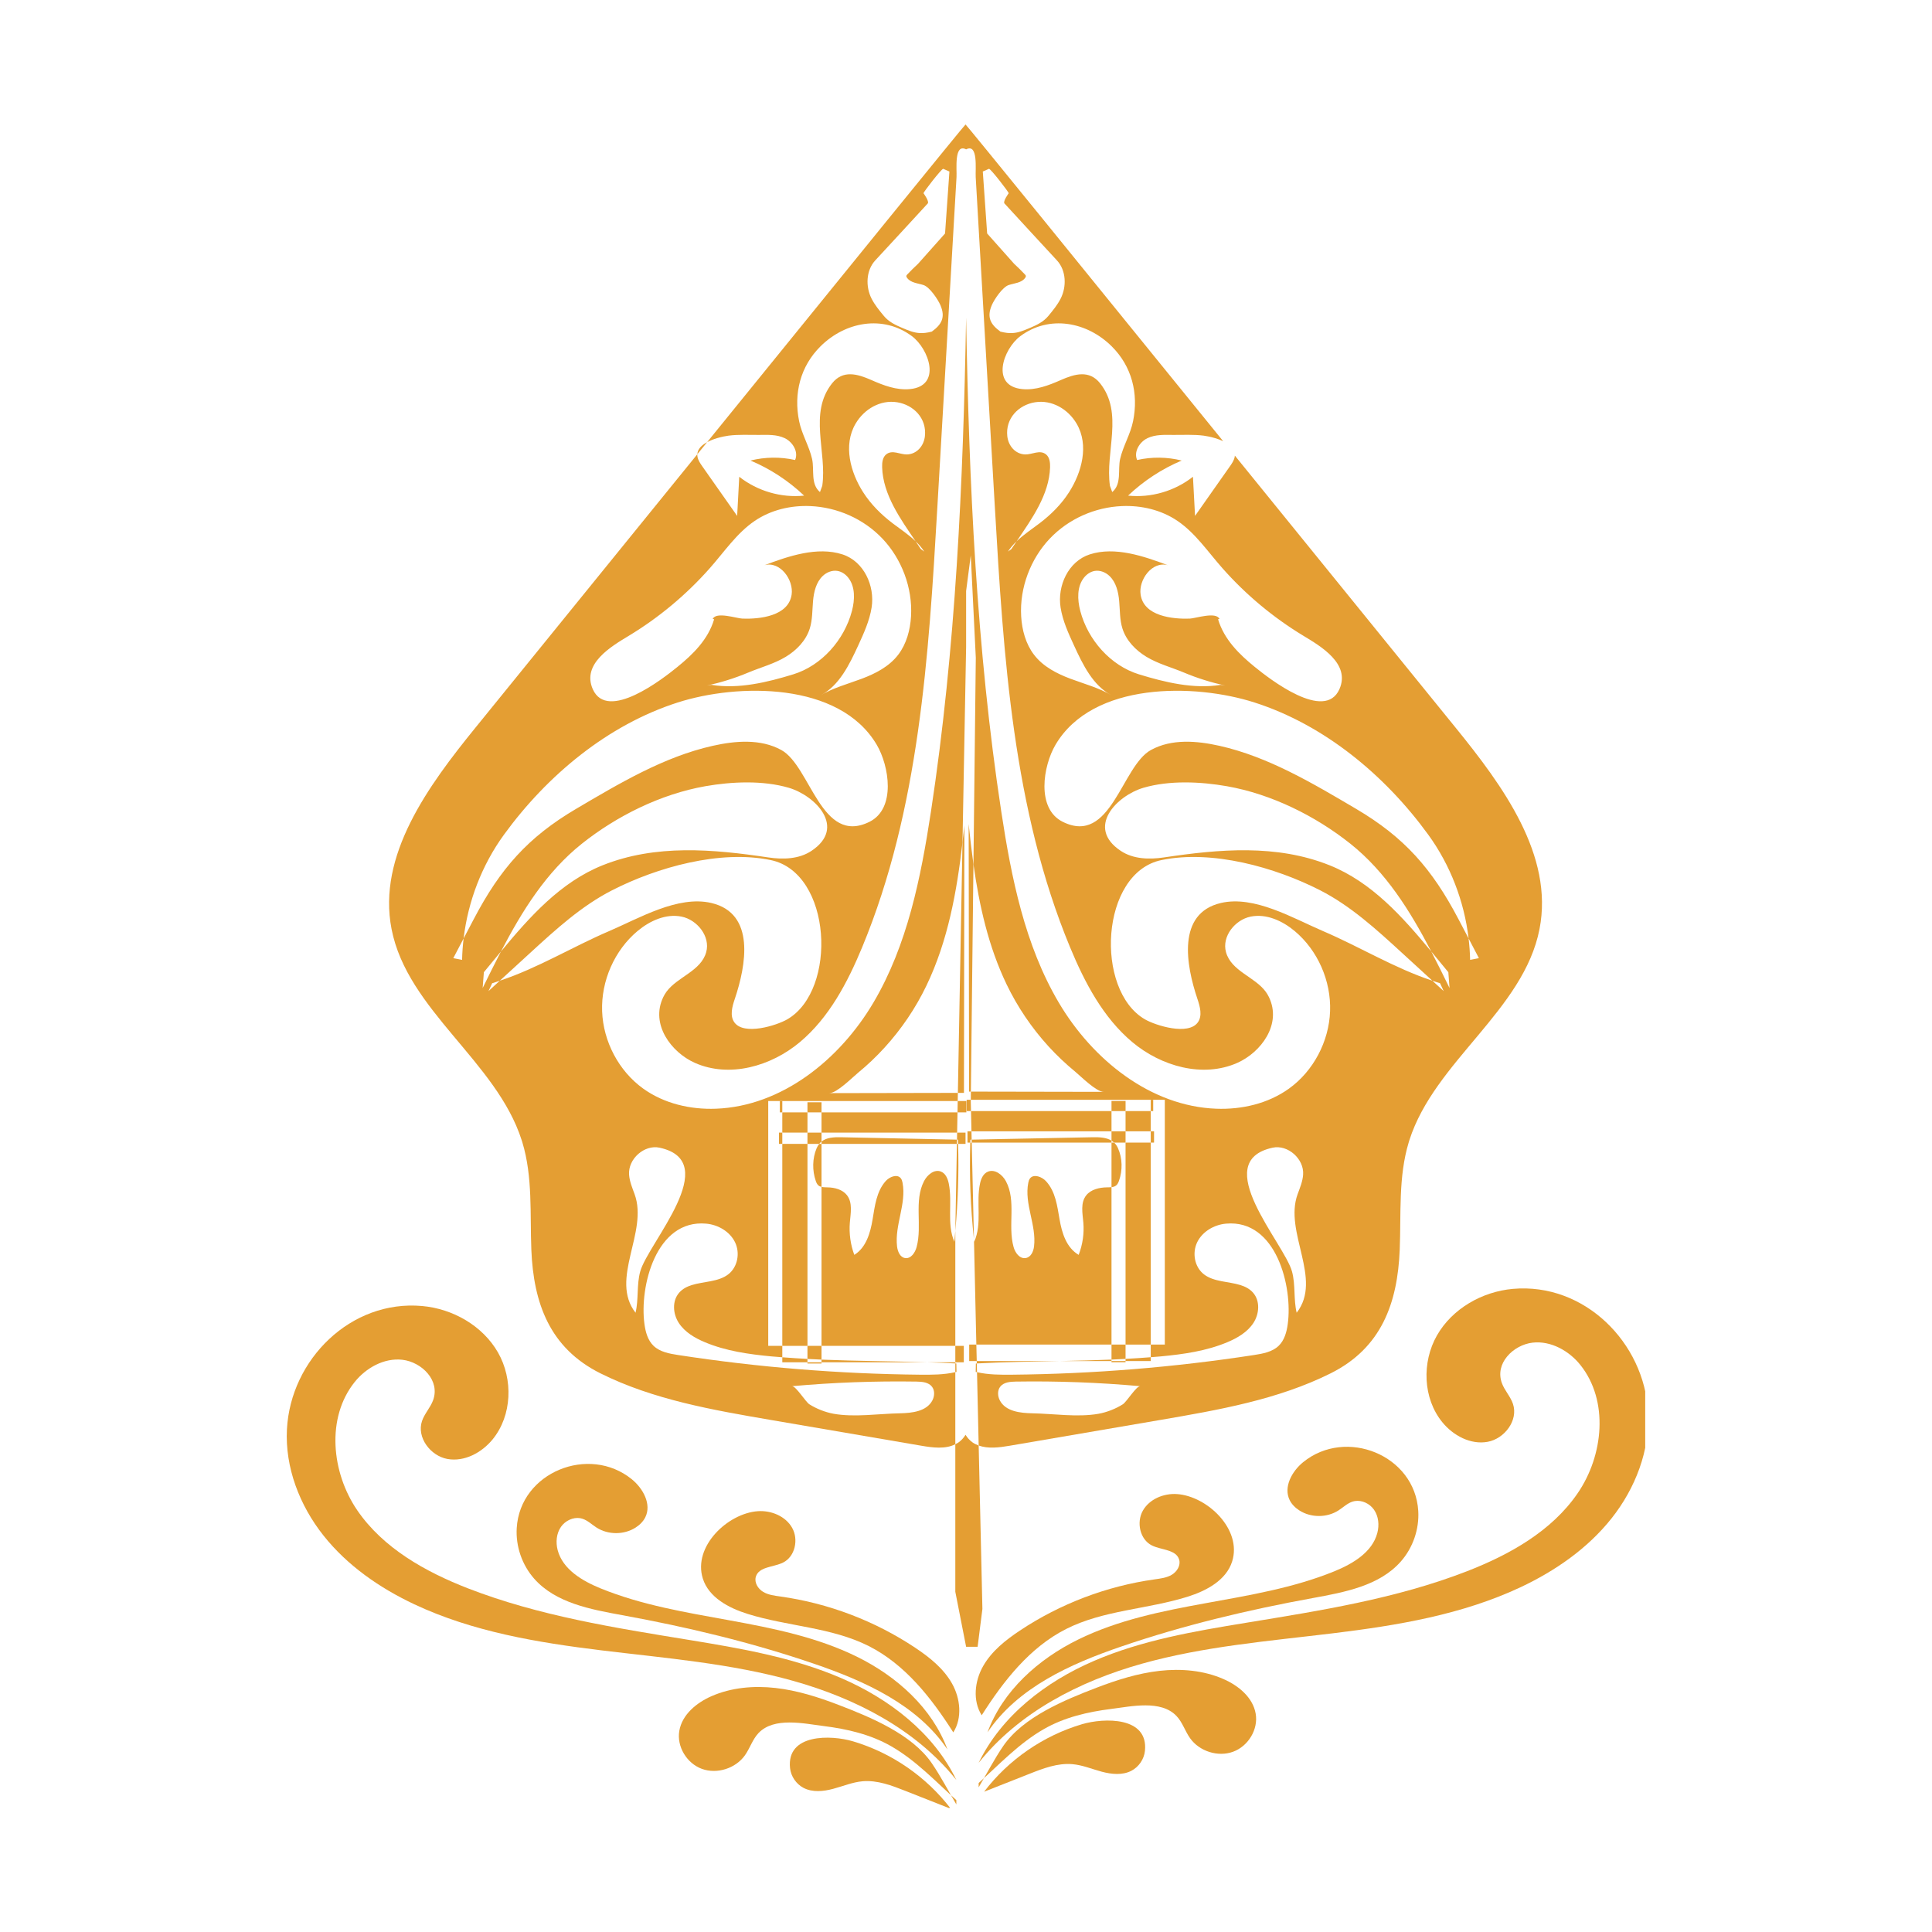 <svg xmlns="http://www.w3.org/2000/svg" xmlns:xlink="http://www.w3.org/1999/xlink" width="500" zoomAndPan="magnify" viewBox="0 0 375 375" height="500" preserveAspectRatio="xMidYMid meet" version="1.2"><defs><clipPath id="f96c3e2b96"><path d="M 75 24.082 L 300 24.082 L 300 281 L 75 281 Z M 75 24.082 "/></clipPath><clipPath id="3e2a5274f0"><path d="M 55.371 253 L 186 253 L 186 346 L 55.371 346 Z M 55.371 253 "/></clipPath><clipPath id="f307c20907"><path d="M 131 327 L 186 327 L 186 350.918 L 131 350.918 Z M 131 327 "/></clipPath><clipPath id="7fa0deb9fb"><path d="M 153 337 L 185 337 L 185 350.918 L 153 350.918 Z M 153 337 "/></clipPath><clipPath id="eb7e913cb2"><path d="M 189 250 L 319.336 250 L 319.336 343 L 189 343 Z M 189 250 "/></clipPath></defs><g id="27725a7038"><path style=" stroke:none;fill-rule:nonzero;fill:#e49e33;fill-opacity:1;" d="M 187.41 278.492 C 187.066 279.062 186.621 279.562 186.047 279.973 C 185.852 280.113 185.637 280.223 185.426 280.328 L 185.426 308.961 L 187.523 319.641 L 189.754 319.641 L 190.684 312.301 L 189.961 280.574 C 189.547 280.418 189.145 280.234 188.773 279.973 C 188.199 279.562 187.758 279.062 187.41 278.492 Z M 187.41 278.492 "/><path style=" stroke:none;fill-rule:nonzero;fill:#e49e33;fill-opacity:1;" d="M 151.844 222.027 L 156.73 222.027 L 156.73 261.234 L 151.844 261.234 Z M 151.844 222.027 "/><path style=" stroke:none;fill-rule:nonzero;fill:#e49e33;fill-opacity:1;" d="M 215.742 230.426 C 215.449 230.461 215.145 230.461 214.855 230.465 C 213.363 230.48 211.754 230.879 210.855 231.992 C 209.672 233.453 210.125 235.496 210.277 237.32 C 210.453 239.434 210.141 241.578 209.367 243.57 C 206.969 242.152 206.117 239.309 205.664 236.695 C 205.207 234.082 204.879 231.27 203.027 229.266 C 202.242 228.414 200.684 227.816 199.945 228.699 C 199.738 228.949 199.652 229.266 199.59 229.574 C 198.77 233.656 201.207 237.797 200.707 241.926 C 200.59 242.898 200.113 244.031 199.074 244.188 C 197.891 244.367 197.039 243.137 196.738 242.051 C 195.566 237.867 197.312 233.125 195.242 229.258 C 194.582 228.039 193.148 226.883 191.797 227.402 C 190.855 227.762 190.422 228.773 190.227 229.707 C 189.418 233.445 190.68 237.52 189.086 241.031 C 189.066 240.875 189.059 240.719 189.047 240.562 L 189.508 260.984 L 215.742 260.984 Z M 215.742 230.426 "/><path style=" stroke:none;fill-rule:nonzero;fill:#e49e33;fill-opacity:1;" d="M 151.844 215.91 L 156.73 215.91 L 156.73 219.836 L 151.844 219.836 Z M 151.844 215.91 "/><path style=" stroke:none;fill-rule:nonzero;fill:#e49e33;fill-opacity:1;" d="M 218.469 221.777 L 223.355 221.777 L 223.355 260.984 L 218.469 260.984 Z M 218.469 221.777 "/><path style=" stroke:none;fill-rule:nonzero;fill:#e49e33;fill-opacity:1;" d="M 218.469 215.66 L 223.355 215.66 L 223.355 219.586 L 218.469 219.586 Z M 218.469 215.66 "/><path style=" stroke:none;fill-rule:nonzero;fill:#e49e33;fill-opacity:1;" d="M 184.152 229.707 C 183.957 228.773 183.547 227.762 182.641 227.402 C 181.348 226.883 179.973 228.039 179.352 229.258 C 177.359 233.125 179.039 237.867 177.914 242.051 C 177.625 243.137 176.812 244.367 175.676 244.188 C 174.684 244.031 174.23 242.898 174.117 241.926 C 173.633 237.797 175.969 233.656 175.184 229.574 C 175.125 229.266 175.043 228.949 174.844 228.699 C 174.133 227.816 172.645 228.414 171.895 229.266 C 170.121 231.27 169.805 234.082 169.367 236.695 C 168.934 239.309 168.113 242.152 165.82 243.57 C 165.082 241.578 164.785 239.434 164.953 237.32 C 165.102 235.496 165.531 233.453 164.398 231.992 C 163.535 230.879 162 230.48 160.566 230.465 C 160.203 230.457 159.809 230.457 159.457 230.375 L 159.457 261.234 L 185.426 261.234 L 185.426 238.926 C 185.363 239.629 185.312 240.332 185.242 241.031 C 183.715 237.52 184.922 233.445 184.152 229.707 Z M 184.152 229.707 "/><g clip-rule="nonzero" clip-path="url(#f96c3e2b96)"><path style=" stroke:none;fill-rule:nonzero;fill:#e49e33;fill-opacity:1;" d="M 282.449 141.137 C 270.902 126.918 255.094 107.43 239.684 88.434 C 239.68 88.512 239.676 88.59 239.656 88.672 C 239.52 89.371 239.105 89.977 238.695 90.555 C 236.453 93.75 234.203 96.941 231.957 100.137 C 231.82 97.605 231.684 95.074 231.551 92.539 C 228.008 95.328 223.406 96.664 218.961 96.199 C 221.996 93.32 225.539 91 229.367 89.391 C 226.543 88.684 223.555 88.648 220.715 89.289 C 220.012 87.703 221.176 85.785 222.723 85.047 C 224.27 84.309 226.047 84.406 227.75 84.418 C 229.711 84.43 231.676 84.312 233.617 84.559 C 234.176 84.633 235.012 84.789 235.875 85.051 C 236.395 85.207 236.922 85.402 237.414 85.633 C 211.551 53.754 187.477 24.086 187.41 24.164 C 187.348 24.086 163.172 53.875 137.254 85.824 C 137.848 85.504 138.516 85.246 139.164 85.051 C 140.035 84.789 140.863 84.633 141.422 84.559 C 143.363 84.312 145.332 84.43 147.289 84.418 C 148.992 84.406 150.777 84.309 152.316 85.047 C 153.863 85.785 155.027 87.703 154.328 89.289 C 151.484 88.648 148.5 88.684 145.672 89.391 C 149.5 91 153.043 93.32 156.078 96.199 C 151.637 96.664 147.035 95.328 143.488 92.539 C 143.355 95.074 143.219 97.605 143.082 100.137 C 140.836 96.941 138.59 93.75 136.344 90.555 C 135.938 89.977 135.52 89.371 135.383 88.672 C 135.352 88.496 135.344 88.328 135.352 88.164 C 119.875 107.246 103.973 126.852 92.367 141.137 C 83.062 152.582 73.215 166.027 76 180.324 C 79.066 196.09 96.359 206.004 101.254 221.301 C 101.301 221.438 101.344 221.578 101.387 221.719 C 103.426 228.438 102.852 235.59 103.133 242.586 C 103.555 252.953 106.695 261.648 116.531 266.559 C 126.812 271.691 138.398 273.691 149.684 275.625 C 159.406 277.289 169.125 278.957 178.844 280.617 C 181.047 280.996 183.5 281.309 185.426 280.328 L 185.426 266.336 C 183.195 266.844 180.879 266.852 178.586 266.828 C 162.875 266.676 147.176 265.398 131.652 263.012 C 129.941 262.75 128.113 262.418 126.871 261.242 C 125.727 260.152 125.297 258.539 125.086 256.992 C 124.09 249.773 127.309 236.637 137.062 237.508 C 139.395 237.715 141.664 239.051 142.668 241.117 C 143.676 243.18 143.195 245.918 141.367 247.34 C 139.438 248.836 136.574 248.711 134.266 249.434 C 133.324 249.73 132.473 250.168 131.82 250.918 C 130.422 252.52 130.602 255.031 131.766 256.801 C 132.926 258.57 134.863 259.711 136.844 260.535 C 140.895 262.23 145.312 262.859 149.699 263.273 C 150.41 263.344 151.129 263.387 151.844 263.445 L 151.844 261.234 L 149.113 261.234 L 149.113 213.715 L 185.891 213.715 L 185.922 212.129 C 177.609 212.145 169.297 212.16 160.984 212.176 C 162.438 212.172 165.426 209.148 166.527 208.242 C 168.363 206.738 170.09 205.098 171.688 203.344 C 174.965 199.754 177.719 195.691 179.82 191.312 C 184.004 182.609 185.723 173.043 186.82 163.512 L 187.523 125.562 L 187.523 114.715 L 188.426 107.789 L 189.402 127.664 L 188.945 167.75 C 190.078 175.773 191.852 183.727 195.379 191.062 C 197.484 195.441 200.238 199.504 203.508 203.094 C 205.113 204.848 206.84 206.488 208.672 207.992 C 209.773 208.898 212.766 211.922 214.215 211.926 C 205.629 211.91 197.039 211.895 188.449 211.879 L 188.434 213.469 L 226.09 213.469 L 226.09 260.984 L 223.359 260.984 L 223.359 263.434 C 224.02 263.379 224.68 263.336 225.34 263.273 C 229.727 262.859 234.148 262.23 238.195 260.535 C 240.176 259.711 242.117 258.57 243.277 256.801 C 244.441 255.031 244.617 252.52 243.227 250.918 C 242.566 250.168 241.719 249.73 240.773 249.434 C 238.465 248.711 235.602 248.836 233.676 247.34 C 231.844 245.918 231.371 243.18 232.375 241.117 C 233.379 239.051 235.645 237.715 237.98 237.508 C 247.73 236.637 250.949 249.773 249.953 256.992 C 249.742 258.539 249.312 260.152 248.168 261.242 C 246.926 262.418 245.098 262.75 243.387 263.012 C 227.863 265.398 212.164 266.676 196.453 266.828 C 194.168 266.852 191.855 266.844 189.637 266.34 L 189.961 280.574 C 191.789 281.238 193.984 280.961 195.977 280.617 C 205.695 278.957 215.414 277.289 225.133 275.625 C 236.422 273.691 248.012 271.691 258.289 266.559 C 268.125 261.648 271.266 252.953 271.684 242.586 C 271.969 235.59 271.395 228.438 273.434 221.719 C 273.473 221.578 273.52 221.438 273.562 221.301 C 278.457 206.004 295.754 196.09 298.82 180.324 C 301.605 166.027 291.754 152.582 282.449 141.137 Z M 177.879 268.164 C 178.988 268.184 180.254 268.285 180.922 269.191 C 181.465 269.93 181.402 271.004 180.977 271.816 C 179.852 273.957 177.031 274.273 174.656 274.32 C 170.547 274.398 165.848 275.133 161.82 274.414 C 160.211 274.125 158.477 273.449 157.09 272.566 C 156.371 272.109 154.465 268.992 153.719 269.059 C 161.746 268.336 169.816 268.039 177.879 268.164 Z M 217.949 272.566 C 216.566 273.449 214.828 274.125 213.219 274.414 C 209.191 275.133 204.492 274.398 200.383 274.32 C 198.008 274.273 195.188 273.957 194.066 271.816 C 193.641 271.004 193.574 269.93 194.117 269.191 C 194.785 268.285 196.055 268.184 197.164 268.164 C 205.227 268.039 213.293 268.336 221.32 269.059 C 220.574 268.992 218.668 272.109 217.949 272.566 Z M 228.57 101.121 C 232.02 103.465 234.465 107.117 237.273 110.289 C 241.84 115.461 247.191 119.902 252.984 123.402 C 256.379 125.453 262.156 128.832 259.984 133.762 C 257.16 140.16 246.395 131.766 243.555 129.453 C 240.555 127.012 237.605 124.152 236.426 120.195 L 236.699 120.141 C 236.051 118.66 232.043 120.035 230.918 120.074 C 227.641 120.184 222.008 119.629 221.391 115.406 C 220.969 112.555 223.605 108.867 226.656 109.703 C 222.051 107.965 216.41 106.02 211.516 107.609 C 207.367 108.957 205.195 113.684 205.859 117.918 C 206.27 120.504 207.367 122.902 208.453 125.258 C 210.188 129.043 212.164 133.086 215.711 134.93 C 213.238 133.48 210.465 132.75 207.805 131.754 C 205.141 130.754 202.473 129.406 200.691 127.07 C 199.102 124.992 198.359 122.285 198.207 119.605 C 197.891 114.066 200.043 108.477 203.734 104.574 C 207.426 100.672 212.566 98.453 217.754 98.23 C 221.523 98.07 225.391 98.953 228.57 101.121 Z M 237.809 133.07 L 236.957 132.926 C 231.73 133.797 226.07 132.426 221.066 130.887 C 215.559 129.191 211.16 124.211 209.68 118.578 C 209.105 116.387 209.012 113.828 210.43 112.086 C 210.953 111.445 211.676 110.953 212.48 110.816 C 213.508 110.641 214.582 111.07 215.348 111.797 C 216.629 113.012 217.078 114.895 217.234 116.676 C 217.391 118.461 217.328 120.293 217.863 121.996 C 218.605 124.348 220.43 126.215 222.5 127.473 C 224.785 128.859 227.398 129.531 229.824 130.551 C 232.383 131.629 235.105 132.473 237.809 133.07 Z M 203.059 88.219 C 201.863 87.211 200.305 88.258 198.977 88.207 C 197.07 88.137 195.723 86.543 195.516 84.676 C 195.133 81.215 197.691 78.594 200.906 78.078 C 204.168 77.555 207.332 79.414 208.984 82.254 C 211.422 86.441 209.953 91.695 207.523 95.512 C 206 97.906 203.98 99.902 201.742 101.598 C 200.254 102.727 198.668 103.77 197.324 105.066 C 196.977 105.574 196.633 106.078 196.309 106.574 L 195.641 107.059 C 196.125 106.312 196.699 105.664 197.324 105.066 C 200.254 100.746 203.656 96.023 203.82 90.695 C 203.848 89.797 203.734 88.789 203.059 88.219 Z M 219.93 81.75 C 219.406 84.32 217.996 86.562 217.418 89.07 C 216.938 91.168 217.762 93.941 215.883 95.512 L 215.438 94.293 C 214.484 87.691 218.137 80.203 213.531 74.402 C 211.434 71.766 208.617 72.566 205.895 73.77 C 203.547 74.805 201.031 75.777 198.422 75.523 C 192.188 74.918 194.715 67.711 198.066 65.23 C 203.652 61.09 210.953 62.441 215.77 67.211 C 219.691 71.09 221.023 76.379 219.93 81.75 Z M 191.961 32.766 C 192.324 32.773 195.875 37.383 195.785 37.508 C 195.785 37.508 194.629 39.086 194.961 39.484 C 195.289 39.875 205.016 50.387 205.152 50.543 C 206.973 52.512 207.043 55.656 205.879 57.945 C 205.254 59.188 204.352 60.273 203.465 61.348 C 202.559 62.438 201.289 63.066 200.004 63.609 C 198.648 64.184 197.68 64.578 196.555 64.645 C 195.863 64.688 195.113 64.609 194.184 64.367 C 192.305 63 191.473 61.629 192.516 59.211 C 192.984 58.129 194.574 55.73 195.785 55.328 C 196.863 54.969 198.305 54.918 199 53.906 C 199.066 53.805 199.129 53.688 199.117 53.566 C 199.102 53.441 199.008 53.344 198.922 53.254 C 198.25 52.547 197.566 51.863 196.844 51.203 L 191.605 45.32 L 190.762 33.293 C 190.762 33.293 191.938 32.777 191.961 32.766 Z M 169.887 50.543 C 170.031 50.387 179.75 39.875 180.082 39.484 C 180.41 39.086 179.254 37.508 179.254 37.508 C 179.164 37.383 182.719 32.773 183.078 32.766 C 183.105 32.777 184.281 33.293 184.281 33.293 L 183.434 45.32 L 178.195 51.203 C 177.473 51.863 176.793 52.547 176.117 53.254 C 176.031 53.344 175.941 53.441 175.922 53.566 C 175.91 53.688 175.973 53.805 176.047 53.906 C 176.738 54.918 178.176 54.969 179.254 55.328 C 180.469 55.73 182.055 58.129 182.523 59.211 C 183.57 61.629 182.742 63 180.859 64.367 C 179.926 64.609 179.176 64.688 178.488 64.645 C 177.367 64.578 176.391 64.184 175.039 63.609 C 173.758 63.066 172.48 62.438 171.578 61.348 C 170.688 60.273 169.789 59.188 169.16 57.945 C 168.004 55.656 168.066 52.512 169.887 50.543 Z M 155.109 81.75 C 154.016 76.379 155.348 71.09 159.27 67.211 C 164.086 62.441 171.391 61.09 176.977 65.23 C 180.324 67.711 182.855 74.918 176.621 75.523 C 174.008 75.777 171.492 74.805 169.145 73.77 C 166.422 72.566 163.605 71.766 161.508 74.402 C 156.902 80.203 160.555 87.691 159.602 94.293 L 159.156 95.512 C 157.281 93.941 158.102 91.168 157.621 89.07 C 157.047 86.562 155.637 84.32 155.109 81.75 Z M 171.223 90.695 C 171.383 96.023 174.785 100.746 177.723 105.066 C 178.34 105.664 178.914 106.312 179.398 107.059 L 178.73 106.574 C 178.406 106.078 178.062 105.574 177.723 105.066 C 176.375 103.77 174.789 102.727 173.297 101.598 C 171.062 99.902 169.043 97.906 167.516 95.512 C 165.086 91.695 163.617 86.441 166.055 82.254 C 167.711 79.414 170.871 77.555 174.133 78.078 C 177.348 78.594 179.91 81.215 179.523 84.676 C 179.316 86.543 177.969 88.137 176.062 88.207 C 174.734 88.258 173.18 87.211 171.98 88.219 C 171.305 88.789 171.195 89.797 171.223 90.695 Z M 122.059 123.402 C 127.848 119.902 133.199 115.461 137.77 110.289 C 140.574 107.117 143.02 103.465 146.469 101.121 C 149.652 98.953 153.516 98.07 157.285 98.23 C 162.473 98.453 167.613 100.672 171.305 104.574 C 175 108.477 177.148 114.066 176.832 119.605 C 176.68 122.285 175.938 124.992 174.352 127.07 C 172.566 129.406 169.898 130.754 167.234 131.754 C 164.578 132.75 161.801 133.48 159.332 134.93 C 162.875 133.086 164.852 129.043 166.59 125.258 C 167.672 122.902 168.77 120.504 169.18 117.918 C 169.844 113.684 167.672 108.957 163.527 107.609 C 158.629 106.02 152.988 107.965 148.383 109.703 C 151.434 108.867 154.07 112.555 153.656 115.406 C 153.039 119.629 147.402 120.184 144.121 120.074 C 143 120.035 138.988 118.66 138.34 120.141 L 138.613 120.195 C 137.438 124.152 134.492 127.012 131.484 129.453 C 128.648 131.766 117.879 140.16 115.055 133.762 C 112.883 128.832 118.664 125.453 122.059 123.402 Z M 153.977 130.887 C 148.973 132.426 143.309 133.797 138.082 132.926 L 137.23 133.07 C 139.934 132.473 142.656 131.629 145.215 130.551 C 147.645 129.531 150.254 128.859 152.539 127.473 C 154.613 126.215 156.434 124.348 157.176 121.996 C 157.711 120.293 157.652 118.461 157.809 116.676 C 157.961 114.895 158.41 113.012 159.691 111.797 C 160.457 111.07 161.531 110.641 162.559 110.816 C 163.367 110.953 164.09 111.445 164.609 112.086 C 166.027 113.828 165.938 116.387 165.363 118.578 C 163.879 124.211 159.484 129.191 153.977 130.887 Z M 89.988 182.152 C 89.824 183.531 89.719 184.918 89.691 186.309 L 87.984 185.977 C 88.652 184.703 89.32 183.426 89.988 182.152 C 90.848 174.902 93.555 167.879 97.816 162.016 C 106.227 150.453 117.988 140.691 131.555 136.348 C 143.109 132.645 162.922 132.266 170.176 144.562 C 172.586 148.652 173.949 156.949 168.754 159.52 C 159.387 164.152 157.344 148.719 151.66 145.582 C 147.617 143.348 142.668 143.793 138.344 144.762 C 128.855 146.883 120.195 152.07 111.863 156.973 C 102.441 162.516 97.074 168.637 91.941 178.434 C 91.289 179.672 90.637 180.914 89.988 182.152 Z M 93.918 188.703 C 95.02 187.379 96.121 186.027 97.238 184.68 C 101.324 176.828 106.035 169.25 112.961 163.746 C 119.691 158.395 128.223 154.133 136.898 152.605 C 142.02 151.707 148.07 151.43 153.109 152.91 C 158.254 154.426 164.344 160.602 157.508 165.152 C 155.078 166.77 151.965 166.852 149.098 166.422 C 138.387 164.82 127.281 163.824 116.969 167.949 C 108.809 171.215 102.824 177.934 97.238 184.68 C 96.012 187.035 94.84 189.418 93.684 191.773 Z M 97.016 190.355 C 96.285 191.027 95.551 191.699 94.82 192.367 L 95.527 190.848 C 96.027 190.699 96.52 190.52 97.016 190.355 C 98.992 188.547 100.965 186.734 102.941 184.926 C 107.875 180.402 112.883 175.828 118.809 172.801 C 127.574 168.324 139.766 164.91 149.59 166.938 C 161.5 169.395 162.598 192.18 152.816 197.848 C 150.723 199.062 144.402 201.031 142.543 198.445 C 141.625 197.168 142.113 195.387 142.625 193.887 C 144.824 187.355 146.672 177.273 138.062 175.266 C 131.57 173.754 124.035 178.242 118.27 180.711 C 111.113 183.773 104.383 187.922 97.016 190.355 Z M 124.266 246.797 C 123.551 249.387 123.984 252.188 123.359 254.801 C 118.258 248.262 125.875 239.172 123.176 231.793 C 122.727 230.559 122.199 229.328 122.105 228.016 C 121.879 224.938 125.082 222.121 128.031 222.766 C 140.469 225.473 125.793 241.25 124.266 246.797 Z M 251.68 254.801 C 251.055 252.188 251.488 249.387 250.777 246.797 C 249.25 241.25 234.57 225.473 247.012 222.766 C 249.957 222.121 253.16 224.938 252.934 228.016 C 252.84 229.328 252.316 230.559 251.867 231.793 C 249.164 239.172 256.789 248.262 251.68 254.801 Z M 258.168 196.281 C 257.953 202.176 254.918 207.895 250.203 211.289 C 246.133 214.219 241.016 215.391 236.043 215.199 C 223.34 214.719 212.074 205.723 205.5 194.59 C 198.926 183.457 196.305 170.391 194.348 157.539 C 189.52 125.836 188.09 93.75 187.523 61.637 C 186.949 93.75 185.52 125.836 180.695 157.539 C 178.734 170.391 176.113 183.457 169.539 194.59 C 162.965 205.723 151.699 214.719 138.996 215.199 C 134.023 215.391 128.906 214.219 124.836 211.289 C 120.121 207.895 117.086 202.176 116.871 196.281 C 116.66 190.387 119.277 184.453 123.738 180.719 C 126.137 178.715 129.254 177.301 132.289 177.914 C 135.32 178.527 137.91 181.75 137.078 184.797 C 136.066 188.492 131.504 189.586 129.371 192.48 C 129.125 192.816 128.914 193.168 128.738 193.539 C 126.188 198.82 130.301 204.266 134.863 206.297 C 141.555 209.27 149.641 206.992 155.277 202.258 C 160.914 197.527 164.5 190.727 167.348 183.855 C 178.43 157.113 180.258 127.453 181.938 98.457 C 182.645 86.285 183.355 74.117 184.059 61.949 C 184.414 55.863 184.766 49.777 185.117 43.691 C 185.297 40.578 185.477 37.465 185.66 34.352 C 185.742 32.887 185.145 27.758 187.523 28.992 C 189.898 27.758 189.297 32.887 189.383 34.352 C 189.562 37.465 189.742 40.578 189.922 43.691 C 190.273 49.777 190.633 55.863 190.984 61.949 C 191.691 74.117 192.395 86.285 193.102 98.457 C 194.781 127.453 196.609 157.113 207.695 183.855 C 210.539 190.727 214.125 197.527 219.762 202.258 C 225.398 206.992 233.488 209.27 240.176 206.297 C 244.742 204.266 248.852 198.82 246.301 193.539 C 246.125 193.168 245.914 192.816 245.668 192.48 C 243.535 189.586 238.973 188.492 237.961 184.797 C 237.129 181.75 239.719 178.527 242.75 177.914 C 245.785 177.301 248.906 178.715 251.301 180.719 C 255.766 184.453 258.383 190.387 258.168 196.281 Z M 278.023 190.355 C 270.66 187.922 263.926 183.773 256.77 180.711 C 251.004 178.242 243.473 173.754 236.98 175.266 C 228.375 177.273 230.215 187.355 232.418 193.887 C 232.926 195.387 233.414 197.168 232.496 198.445 C 230.637 201.031 224.324 199.062 222.223 197.848 C 212.441 192.18 213.543 169.395 225.449 166.938 C 235.273 164.91 247.465 168.324 256.234 172.801 C 262.156 175.828 267.164 180.402 272.098 184.926 C 274.074 186.734 276.051 188.547 278.023 190.355 C 278.52 190.52 279.012 190.699 279.516 190.848 L 280.219 192.367 C 279.488 191.699 278.754 191.027 278.023 190.355 Z M 277.805 184.68 C 272.215 177.934 266.234 171.215 258.07 167.949 C 247.758 163.824 236.652 164.82 225.945 166.422 C 223.074 166.852 219.965 166.77 217.535 165.152 C 210.695 160.602 216.785 154.426 221.934 152.91 C 226.969 151.43 233.02 151.707 238.141 152.605 C 246.816 154.133 255.348 158.395 262.082 163.746 C 269.004 169.25 273.719 176.828 277.805 184.68 C 278.922 186.027 280.02 187.379 281.121 188.703 L 281.355 191.773 C 280.199 189.418 279.031 187.035 277.805 184.68 Z M 285.348 186.309 C 285.32 184.918 285.215 183.531 285.055 182.152 C 284.402 180.914 283.75 179.672 283.102 178.434 C 277.965 168.637 272.598 162.516 263.176 156.973 C 254.848 152.07 246.184 146.883 236.695 144.762 C 232.371 143.793 227.426 143.348 223.379 145.582 C 217.695 148.719 215.652 164.152 206.289 159.52 C 201.09 156.949 202.461 148.652 204.871 144.562 C 212.117 132.266 231.93 132.645 243.484 136.348 C 257.051 140.691 268.82 150.453 277.227 162.016 C 281.488 167.879 284.199 174.902 285.055 182.152 C 285.723 183.426 286.387 184.703 287.055 185.977 Z M 285.348 186.309 "/></g><path style=" stroke:none;fill-rule:nonzero;fill:#e49e33;fill-opacity:1;" d="M 215.742 215.66 L 188.473 215.66 L 188.562 219.586 L 215.742 219.586 Z M 215.742 215.66 "/><path style=" stroke:none;fill-rule:nonzero;fill:#e49e33;fill-opacity:1;" d="M 159.457 219.836 L 185.777 219.836 L 185.852 215.91 L 159.457 215.91 Z M 159.457 219.836 "/><path style=" stroke:none;fill-rule:nonzero;fill:#e49e33;fill-opacity:1;" d="M 189.586 264.176 L 189.594 264.645 C 195.016 264.359 200.445 264.281 205.871 264.176 Z M 189.586 264.176 "/><path style=" stroke:none;fill-rule:nonzero;fill:#e49e33;fill-opacity:1;" d="M 185.426 264.641 L 185.426 264.422 L 180.066 264.422 C 181.852 264.48 183.641 264.551 185.426 264.641 Z M 185.426 264.641 "/><path style=" stroke:none;fill-rule:nonzero;fill:#e49e33;fill-opacity:1;" d="M 135.352 88.164 C 135.988 87.383 136.617 86.605 137.254 85.824 C 136.207 86.387 135.402 87.156 135.352 88.164 Z M 135.352 88.164 "/><path style=" stroke:none;fill-rule:nonzero;fill:#e49e33;fill-opacity:1;" d="M 185.625 264.648 C 185.562 264.645 185.496 264.645 185.426 264.641 L 185.426 266.336 C 185.504 266.32 185.578 266.309 185.656 266.289 C 185.648 265.738 185.637 265.195 185.625 264.648 Z M 185.625 264.648 "/><path style=" stroke:none;fill-rule:nonzero;fill:#e49e33;fill-opacity:1;" d="M 189.414 264.648 C 189.406 265.195 189.391 265.738 189.383 266.289 C 189.469 266.309 189.551 266.32 189.637 266.34 L 189.594 264.645 C 189.535 264.645 189.473 264.648 189.414 264.648 Z M 189.414 264.648 "/><path style=" stroke:none;fill-rule:nonzero;fill:#e49e33;fill-opacity:1;" d="M 187.574 215.91 L 187.574 213.715 L 185.891 213.715 L 185.852 215.91 Z M 187.574 215.91 "/><path style=" stroke:none;fill-rule:nonzero;fill:#e49e33;fill-opacity:1;" d="M 185.949 221.211 C 185.961 221.48 185.957 221.754 185.969 222.027 L 187.41 222.027 L 187.41 219.836 L 185.777 219.836 L 185.754 221.203 C 185.82 221.207 185.887 221.207 185.949 221.211 Z M 185.949 221.211 "/><path style=" stroke:none;fill-rule:nonzero;fill:#e49e33;fill-opacity:1;" d="M 151.367 213.715 L 151.844 213.715 L 151.844 215.91 L 151.367 215.91 Z M 151.367 213.715 "/><path style=" stroke:none;fill-rule:nonzero;fill:#e49e33;fill-opacity:1;" d="M 151.199 219.836 L 151.844 219.836 L 151.844 222.027 L 151.199 222.027 Z M 151.199 219.836 "/><path style=" stroke:none;fill-rule:nonzero;fill:#e49e33;fill-opacity:1;" d="M 187.184 160.191 C 187.066 161.297 186.949 162.406 186.82 163.512 L 185.922 212.129 C 186.312 212.129 186.707 212.129 187.102 212.129 C 187.129 194.816 187.156 177.504 187.184 160.191 Z M 187.184 160.191 "/><path style=" stroke:none;fill-rule:nonzero;fill:#e49e33;fill-opacity:1;" d="M 156.727 264.422 L 159.457 264.422 L 159.457 264.656 L 156.727 264.656 Z M 156.727 264.422 "/><path style=" stroke:none;fill-rule:nonzero;fill:#e49e33;fill-opacity:1;" d="M 156.727 213.949 L 159.457 213.949 L 159.457 215.91 L 156.727 215.91 Z M 156.727 213.949 "/><path style=" stroke:none;fill-rule:nonzero;fill:#e49e33;fill-opacity:1;" d="M 159.129 221.883 C 159.23 221.766 159.34 221.672 159.457 221.578 L 159.457 219.836 L 156.727 219.836 L 156.727 222.027 L 159.016 222.027 C 159.055 221.98 159.09 221.926 159.129 221.883 Z M 159.129 221.883 "/><path style=" stroke:none;fill-rule:nonzero;fill:#e49e33;fill-opacity:1;" d="M 185.426 261.234 L 187.074 261.234 L 187.074 264.422 L 185.426 264.422 Z M 185.426 261.234 "/><path style=" stroke:none;fill-rule:nonzero;fill:#e49e33;fill-opacity:1;" d="M 156.727 264.422 L 156.727 263.766 C 155.098 263.68 153.469 263.57 151.844 263.445 L 151.844 264.422 Z M 156.727 264.422 "/><path style=" stroke:none;fill-rule:nonzero;fill:#e49e33;fill-opacity:1;" d="M 159.457 264.422 L 180.066 264.422 C 173.199 264.207 166.32 264.184 159.457 263.902 Z M 159.457 264.422 "/><path style=" stroke:none;fill-rule:nonzero;fill:#e49e33;fill-opacity:1;" d="M 159.457 261.234 L 156.727 261.234 L 156.727 263.766 C 157.637 263.816 158.547 263.863 159.457 263.902 Z M 159.457 261.234 "/><path style=" stroke:none;fill-rule:nonzero;fill:#e49e33;fill-opacity:1;" d="M 187.625 215.66 L 188.473 215.66 L 188.426 213.715 L 188.434 213.469 L 187.625 213.469 Z M 187.625 215.66 "/><path style=" stroke:none;fill-rule:nonzero;fill:#e49e33;fill-opacity:1;" d="M 188.598 221.203 L 188.562 219.586 L 187.789 219.586 L 187.789 221.777 L 188.332 221.777 C 188.344 221.59 188.336 221.398 188.348 221.211 C 188.434 221.207 188.512 221.207 188.598 221.203 Z M 188.598 221.203 "/><path style=" stroke:none;fill-rule:nonzero;fill:#e49e33;fill-opacity:1;" d="M 223.359 213.469 L 223.836 213.469 L 223.836 215.66 L 223.359 215.66 Z M 223.359 213.469 "/><path style=" stroke:none;fill-rule:nonzero;fill:#e49e33;fill-opacity:1;" d="M 223.359 219.586 L 224 219.586 L 224 221.777 L 223.359 221.777 Z M 223.359 219.586 "/><path style=" stroke:none;fill-rule:nonzero;fill:#e49e33;fill-opacity:1;" d="M 188.098 211.879 C 188.215 211.879 188.332 211.879 188.449 211.879 L 188.945 167.75 C 188.582 165.148 188.285 162.539 188.016 159.941 C 188.043 177.254 188.07 194.566 188.098 211.879 Z M 188.098 211.879 "/><path style=" stroke:none;fill-rule:nonzero;fill:#e49e33;fill-opacity:1;" d="M 215.742 264.176 L 218.473 264.176 L 218.473 264.406 L 215.742 264.406 Z M 215.742 264.176 "/><path style=" stroke:none;fill-rule:nonzero;fill:#e49e33;fill-opacity:1;" d="M 215.742 213.699 L 218.473 213.699 L 218.473 215.66 L 215.742 215.66 Z M 215.742 213.699 "/><path style=" stroke:none;fill-rule:nonzero;fill:#e49e33;fill-opacity:1;" d="M 215.742 219.586 L 215.742 221.395 C 215.918 221.504 216.086 221.629 216.242 221.777 L 218.469 221.777 L 218.469 219.586 Z M 215.742 219.586 "/><path style=" stroke:none;fill-rule:nonzero;fill:#e49e33;fill-opacity:1;" d="M 188.121 260.984 L 188.121 264.176 L 189.586 264.176 L 189.508 260.984 Z M 188.121 260.984 "/><path style=" stroke:none;fill-rule:nonzero;fill:#e49e33;fill-opacity:1;" d="M 205.871 264.176 L 215.742 264.176 L 215.742 263.895 C 212.453 264.031 209.164 264.109 205.871 264.176 Z M 205.871 264.176 "/><path style=" stroke:none;fill-rule:nonzero;fill:#e49e33;fill-opacity:1;" d="M 218.469 264.176 L 223.359 264.176 L 223.359 263.434 C 221.73 263.562 220.102 263.672 218.469 263.758 Z M 218.469 264.176 "/><path style=" stroke:none;fill-rule:nonzero;fill:#e49e33;fill-opacity:1;" d="M 215.742 263.895 C 216.652 263.859 217.559 263.805 218.469 263.758 L 218.469 260.984 L 215.742 260.984 Z M 215.742 263.895 "/><path style=" stroke:none;fill-rule:nonzero;fill:#e49e33;fill-opacity:1;" d="M 185.426 238.875 L 185.426 238.926 C 185.945 233.309 186.129 227.664 185.969 222.027 L 185.738 222.027 Z M 185.426 238.875 "/><path style=" stroke:none;fill-rule:nonzero;fill:#e49e33;fill-opacity:1;" d="M 185.738 222.027 L 185.754 221.203 C 178.254 221.047 170.754 220.895 163.258 220.738 C 161.793 220.707 160.426 220.793 159.457 221.578 L 159.457 222.027 Z M 185.738 222.027 "/><path style=" stroke:none;fill-rule:nonzero;fill:#e49e33;fill-opacity:1;" d="M 158.508 222.867 C 157.668 224.844 157.645 227.191 158.336 229.207 C 158.449 229.535 158.594 229.875 158.863 230.102 C 159.035 230.246 159.242 230.32 159.457 230.375 L 159.457 222.027 L 159.016 222.027 C 158.824 222.266 158.648 222.539 158.508 222.867 Z M 158.508 222.867 "/><path style=" stroke:none;fill-rule:nonzero;fill:#e49e33;fill-opacity:1;" d="M 188.332 221.777 C 188.133 228.047 188.367 234.324 189.047 240.562 L 188.613 221.777 Z M 188.332 221.777 "/><path style=" stroke:none;fill-rule:nonzero;fill:#e49e33;fill-opacity:1;" d="M 212.047 220.738 C 204.23 220.891 196.418 221.047 188.598 221.203 L 188.613 221.777 L 215.742 221.777 L 215.742 221.395 C 214.75 220.785 213.445 220.707 212.047 220.738 Z M 212.047 220.738 "/><path style=" stroke:none;fill-rule:nonzero;fill:#e49e33;fill-opacity:1;" d="M 217.188 229.207 C 217.91 227.191 217.879 224.844 217.004 222.867 C 216.828 222.473 216.613 222.148 216.359 221.883 C 216.324 221.844 216.277 221.812 216.242 221.777 L 215.742 221.777 L 215.742 230.426 C 216.07 230.391 216.387 230.305 216.637 230.102 C 216.918 229.875 217.066 229.535 217.188 229.207 Z M 217.188 229.207 "/><path style=" stroke:none;fill-rule:nonzero;fill:#e49e33;fill-opacity:1;" d="M 185.035 336.254 C 186.82 333.434 186.414 329.625 184.758 326.723 C 183.109 323.82 180.41 321.672 177.633 319.82 C 169.801 314.605 160.789 311.184 151.469 309.879 C 150.32 309.719 149.125 309.578 148.125 308.98 C 147.129 308.383 146.383 307.184 146.703 306.062 C 147.273 304.062 150.137 304.215 152 303.289 C 154.328 302.133 155.035 298.816 153.758 296.555 C 152.488 294.293 149.715 293.148 147.125 293.32 C 141.27 293.711 134.453 300.16 136.418 306.398 C 137.57 310.055 141.43 312.105 145.094 313.254 C 152.863 315.688 161.367 315.832 168.633 319.504 C 175.695 323.074 180.785 329.582 185.035 336.254 Z M 185.035 336.254 "/><path style=" stroke:none;fill-rule:nonzero;fill:#e49e33;fill-opacity:1;" d="M 112.609 294.676 C 112.746 294.699 112.879 294.73 113.016 294.777 C 114.055 295.098 114.863 295.906 115.781 296.496 C 118.023 297.934 121.098 297.938 123.348 296.516 C 124.137 296.016 124.836 295.34 125.254 294.5 C 126.508 291.977 124.824 288.91 122.641 287.129 C 114.332 280.375 100.949 285.754 100.297 296.586 C 100.082 300.145 101.332 303.762 103.691 306.43 C 107.859 311.137 114.594 312.375 120.777 313.504 C 133.352 315.797 145.82 318.773 157.914 322.902 C 167.836 326.285 178.047 330.883 183.902 339.574 C 180.941 331.5 174.031 325.359 166.316 321.559 C 158.598 317.766 150.051 316.043 141.586 314.504 C 133.125 312.965 124.559 311.555 116.594 308.312 C 113.012 306.852 109.23 304.621 108.242 300.879 C 107.844 299.359 107.992 297.641 108.891 296.352 C 109.711 295.176 111.215 294.453 112.609 294.676 Z M 112.609 294.676 "/><g clip-rule="nonzero" clip-path="url(#3e2a5274f0)"><path style=" stroke:none;fill-rule:nonzero;fill:#e49e33;fill-opacity:1;" d="M 83.062 266.633 C 84.23 268.047 84.762 269.875 84.059 271.797 C 83.531 273.227 82.398 274.383 81.91 275.824 C 80.844 278.996 83.543 282.586 86.84 283.184 C 90.133 283.781 93.508 281.969 95.625 279.375 C 99.402 274.738 99.633 267.715 96.664 262.523 C 93.695 257.328 87.902 254.031 81.941 253.496 C 68.074 252.254 56.41 263.895 55.695 277.41 C 55.301 284.836 58.164 292.223 62.789 298.047 C 67.41 303.875 73.691 308.223 80.418 311.391 C 91.773 316.734 104.363 318.824 116.824 320.344 C 129.281 321.855 141.879 322.867 153.965 326.258 C 166.051 329.648 177.793 335.676 185.625 345.492 C 181.195 336.34 172.598 329.738 163.262 325.711 C 153.93 321.688 143.793 319.957 133.762 318.312 C 119.242 315.938 104.582 313.633 90.867 308.312 C 82.57 305.086 74.391 300.508 69.355 293.164 C 64.324 285.816 63.277 275.188 68.848 268.242 C 71.02 265.527 74.539 263.527 78.094 263.93 C 79.969 264.141 81.855 265.164 83.062 266.633 Z M 83.062 266.633 "/></g><g clip-rule="nonzero" clip-path="url(#f307c20907)"><path style=" stroke:none;fill-rule:nonzero;fill:#e49e33;fill-opacity:1;" d="M 185.625 349.406 C 181.566 345.742 177.75 341.668 172.945 338.926 C 168.953 336.641 164.406 335.59 159.867 335.023 C 156.039 334.543 150.262 333.215 147.238 336.375 C 146.062 337.609 145.57 339.328 144.586 340.711 C 142.781 343.246 139.184 344.41 136.234 343.336 C 133.293 342.262 131.32 338.992 131.855 335.941 C 132.414 332.758 135.227 330.496 138.07 329.242 C 141.934 327.539 146.309 327.16 150.516 327.633 C 154.723 328.105 158.793 329.395 162.738 330.91 C 168.918 333.281 176.996 336.59 180.852 342.23 C 182.598 344.777 184.043 347.586 185.625 350.238 "/></g><g clip-rule="nonzero" clip-path="url(#7fa0deb9fb)"><path style=" stroke:none;fill-rule:nonzero;fill:#e49e33;fill-opacity:1;" d="M 184.566 351.098 C 179.816 344.863 173.047 340.199 165.531 337.98 C 161.324 336.734 152.633 336.457 153.348 343.188 C 153.52 344.789 154.535 346.273 155.957 347.023 C 157.707 347.934 159.824 347.719 161.727 347.207 C 163.633 346.699 165.48 345.914 167.438 345.742 C 170.301 345.496 173.094 346.566 175.762 347.621 C 178.695 348.781 181.633 349.938 184.566 351.098 Z M 184.566 351.098 "/></g><path style=" stroke:none;fill-rule:nonzero;fill:#e49e33;fill-opacity:1;" d="M 190.547 332.934 C 188.762 330.109 189.168 326.305 190.82 323.398 C 192.469 320.496 195.168 318.348 197.949 316.5 C 205.781 311.285 214.793 307.863 224.105 306.555 C 225.258 306.391 226.453 306.254 227.453 305.656 C 228.449 305.059 229.199 303.859 228.879 302.742 C 228.305 300.738 225.445 300.891 223.578 299.969 C 221.254 298.809 220.547 295.492 221.82 293.23 C 223.094 290.969 225.863 289.824 228.453 290 C 234.312 290.391 241.125 296.836 239.16 303.074 C 238.012 306.734 234.148 308.785 230.488 309.93 C 222.719 312.363 214.211 312.512 206.945 316.18 C 199.883 319.75 194.793 326.254 190.547 332.934 Z M 190.547 332.934 "/><path style=" stroke:none;fill-rule:nonzero;fill:#e49e33;fill-opacity:1;" d="M 262.969 291.355 C 262.836 291.379 262.699 291.41 262.566 291.449 C 261.523 291.77 260.719 292.582 259.797 293.172 C 257.555 294.609 254.48 294.617 252.23 293.191 C 251.445 292.691 250.746 292.02 250.328 291.18 C 249.074 288.652 250.754 285.582 252.941 283.805 C 261.25 277.051 274.633 282.43 275.281 293.266 C 275.496 296.816 274.246 300.434 271.887 303.102 C 267.719 307.816 260.988 309.051 254.801 310.184 C 242.23 312.477 229.762 315.449 217.668 319.578 C 207.746 322.965 197.535 327.562 191.672 336.25 C 194.637 328.18 201.543 322.031 209.262 318.238 C 216.98 314.441 225.531 312.719 233.992 311.184 C 242.453 309.645 251.02 308.234 258.988 304.992 C 262.57 303.531 266.352 301.297 267.336 297.555 C 267.738 296.031 267.59 294.316 266.688 293.027 C 265.867 291.852 264.367 291.125 262.969 291.355 Z M 262.969 291.355 "/><g clip-rule="nonzero" clip-path="url(#eb7e913cb2)"><path style=" stroke:none;fill-rule:nonzero;fill:#e49e33;fill-opacity:1;" d="M 292.516 263.312 C 291.348 264.723 290.812 266.551 291.52 268.473 C 292.047 269.902 293.18 271.055 293.668 272.5 C 294.738 275.676 292.035 279.262 288.738 279.859 C 285.445 280.457 282.07 278.648 279.953 276.051 C 276.172 271.414 275.949 264.391 278.918 259.195 C 281.887 254.004 287.676 250.707 293.633 250.172 C 307.508 248.93 319.168 260.57 319.887 274.086 C 320.277 281.512 317.418 288.895 312.793 294.723 C 308.168 300.547 301.887 304.902 295.16 308.07 C 283.805 313.41 271.215 315.504 258.758 317.016 C 246.297 318.531 233.699 319.547 221.613 322.934 C 209.527 326.328 197.781 332.355 189.957 342.164 C 194.383 333.016 202.98 326.414 212.312 322.391 C 221.648 318.359 231.789 316.629 241.82 314.988 C 256.336 312.609 271 310.312 284.711 304.988 C 293.012 301.766 301.191 297.188 306.223 289.836 C 311.258 282.492 312.301 271.863 306.73 264.914 C 304.559 262.207 301.043 260.207 297.484 260.605 C 295.613 260.82 293.723 261.836 292.516 263.312 Z M 292.516 263.312 "/></g><path style=" stroke:none;fill-rule:nonzero;fill:#e49e33;fill-opacity:1;" d="M 189.957 346.082 C 194.016 342.418 197.832 338.348 202.637 335.602 C 206.621 333.316 211.172 332.27 215.711 331.699 C 219.543 331.219 225.316 329.895 228.34 333.055 C 229.52 334.285 230.008 336 230.996 337.391 C 232.797 339.922 236.395 341.09 239.34 340.012 C 242.289 338.934 244.262 335.668 243.727 332.617 C 243.168 329.43 240.355 327.168 237.508 325.918 C 233.645 324.215 229.27 323.84 225.066 324.312 C 220.855 324.785 216.789 326.074 212.84 327.586 C 206.66 329.957 198.586 333.266 194.727 338.902 C 192.984 341.453 191.535 344.262 189.957 346.914 "/><path style=" stroke:none;fill-rule:nonzero;fill:#e49e33;fill-opacity:1;" d="M 191.016 347.77 C 195.762 341.539 202.531 336.875 210.043 334.66 C 214.258 333.414 222.949 333.133 222.23 339.863 C 222.059 341.461 221.047 342.949 219.617 343.699 C 217.875 344.609 215.758 344.395 213.852 343.887 C 211.949 343.375 210.102 342.59 208.141 342.422 C 205.281 342.176 202.484 343.242 199.82 344.297 C 196.879 345.453 193.949 346.613 191.016 347.77 Z M 191.016 347.77 "/></g></svg>